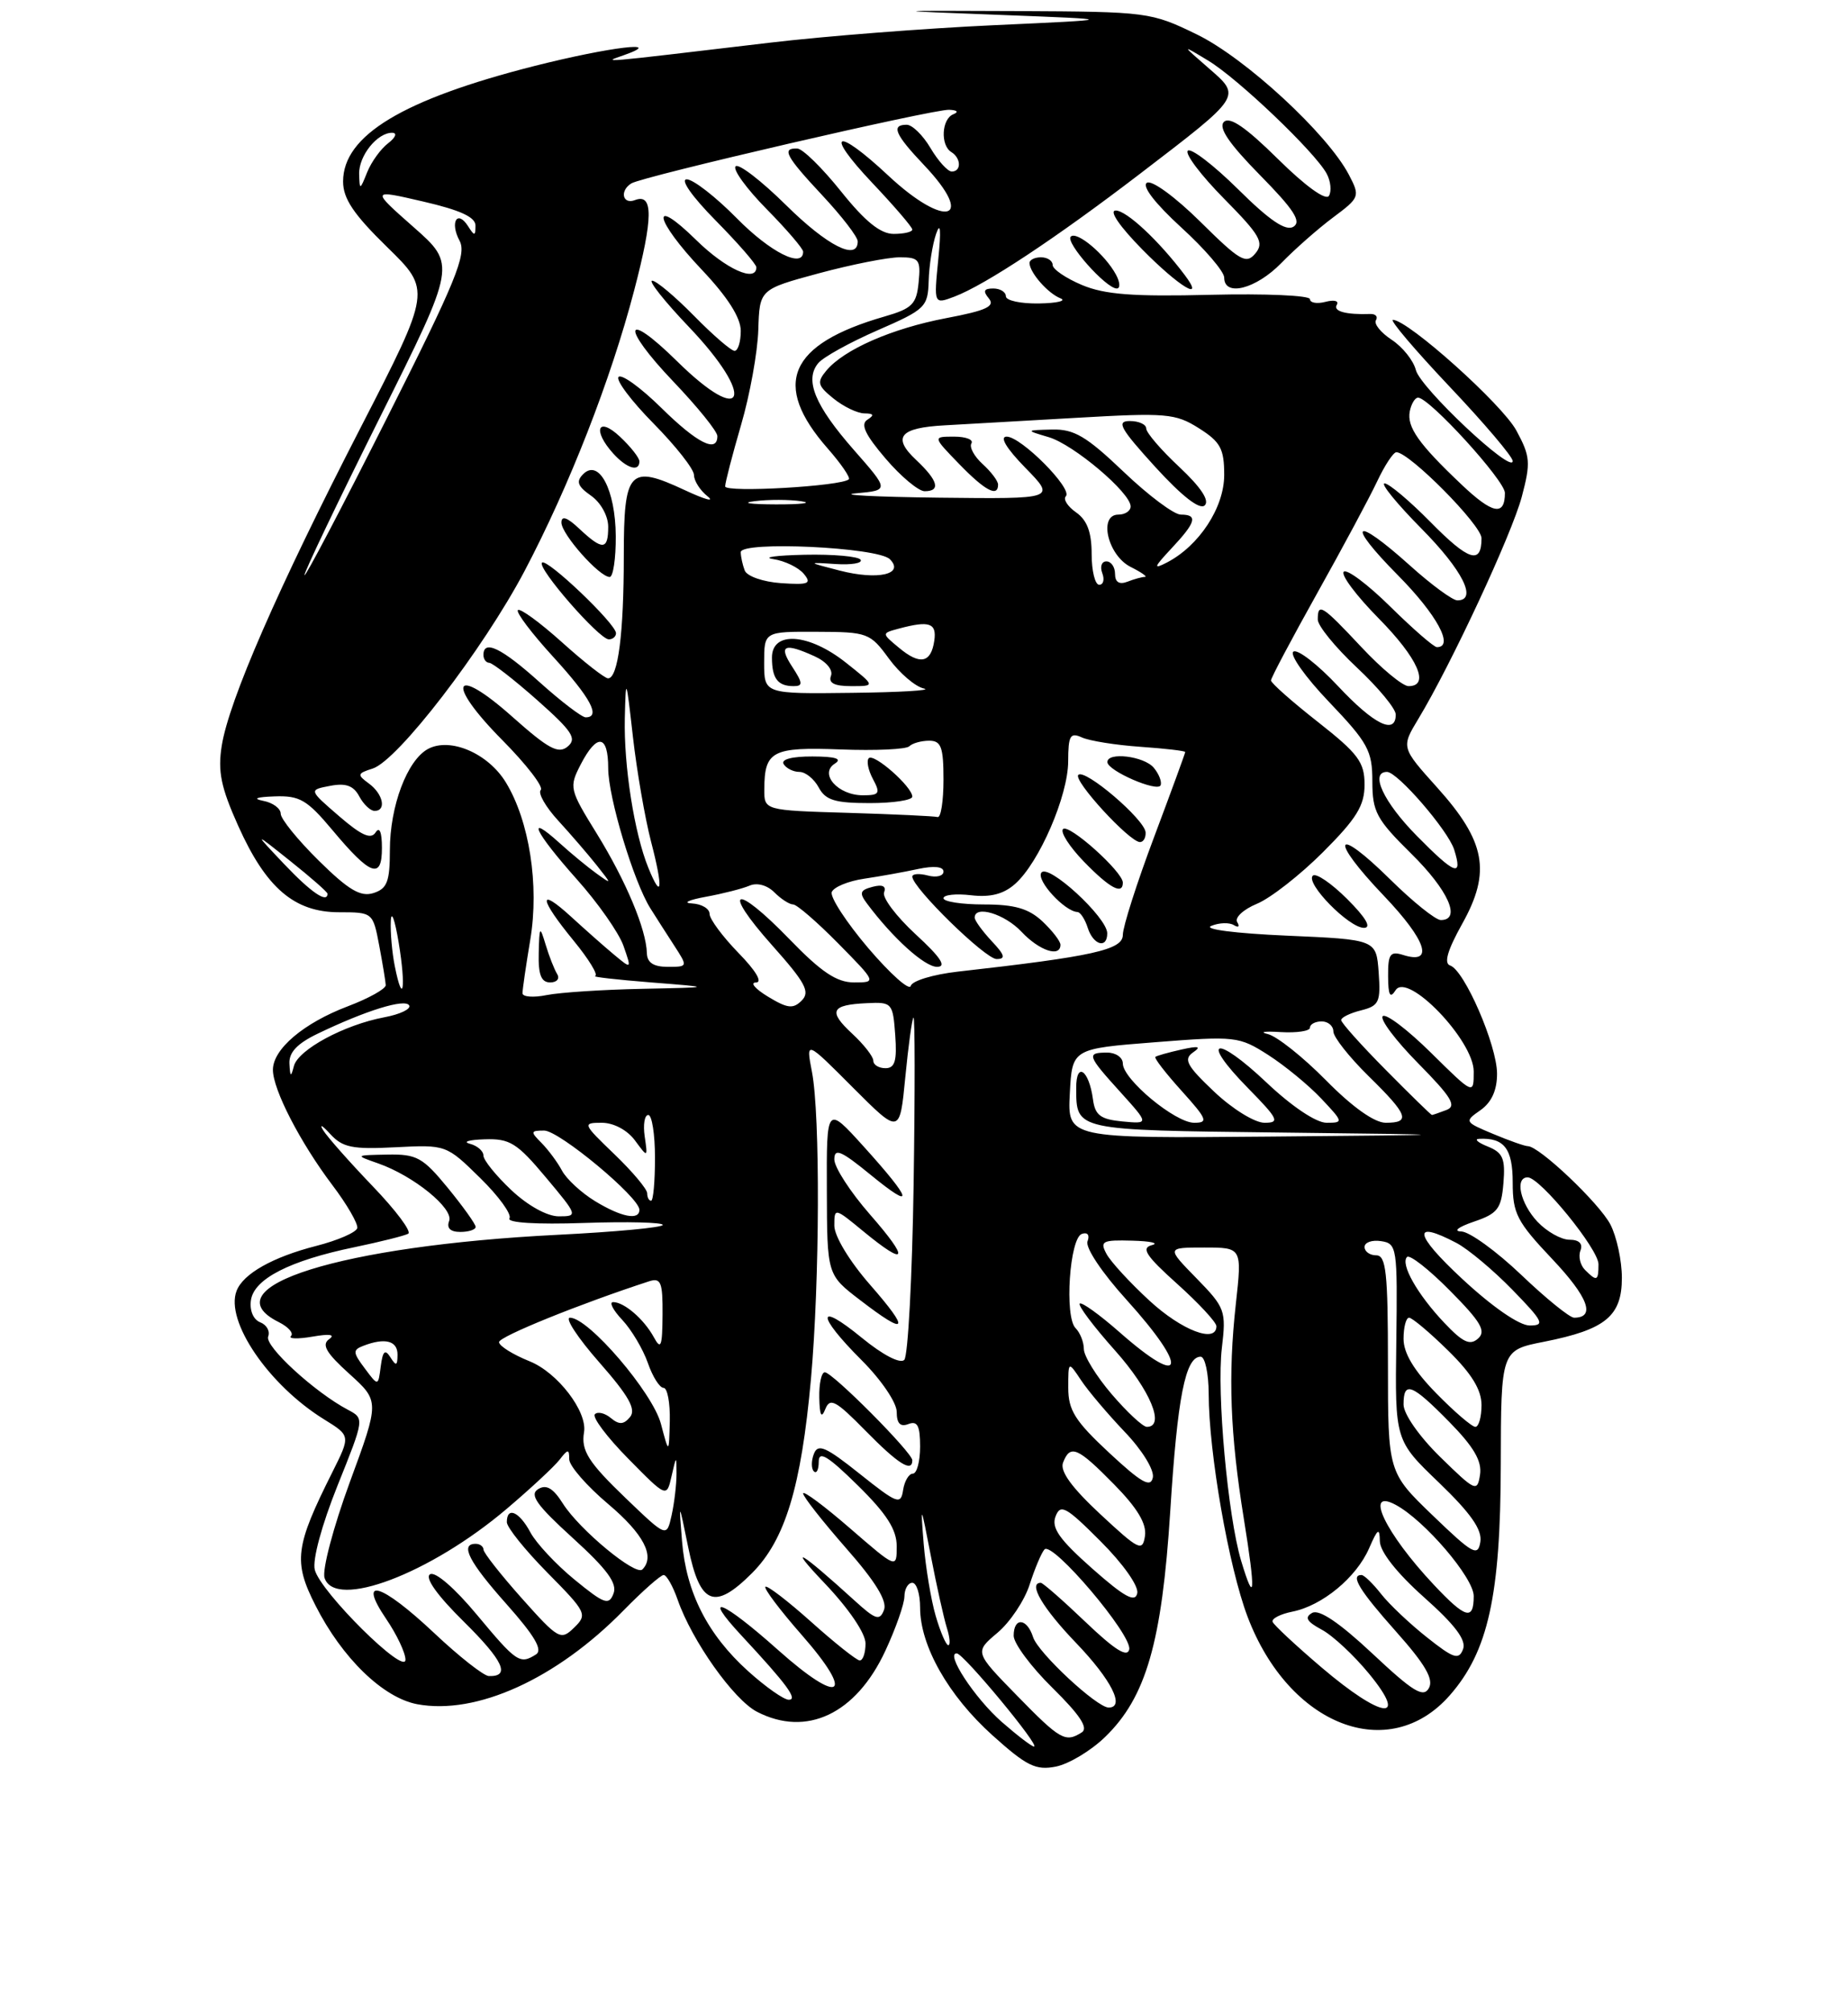 <?xml version="1.0" encoding="UTF-8" standalone="no"?>
<!DOCTYPE svg PUBLIC "-//W3C//DTD SVG 1.1//EN" "http://www.w3.org/Graphics/SVG/1.1/DTD/svg11.dtd" >
<svg xmlns="http://www.w3.org/2000/svg" xmlns:xlink="http://www.w3.org/1999/xlink" version="1.1" viewBox="0 0 237 258">
 <g >
 <path fill="currentColor"
d=" M 141.72 222.78 C 146.98 217.69 149.01 210.65 150.08 193.83 C 151.00 179.18 152.02 174.00 153.98 174.00 C 154.54 174.00 155.00 176.14 155.01 178.75 C 155.02 186.31 157.58 200.98 160.00 207.36 C 165.31 221.34 178.13 226.32 185.93 217.43 C 190.86 211.81 192.44 204.65 192.47 187.83 C 192.50 173.17 192.50 173.17 198.04 172.08 C 205.90 170.52 208.00 168.80 208.00 163.89 C 208.00 161.70 207.34 158.62 206.53 157.05 C 205.12 154.33 197.40 147.00 195.94 147.00 C 195.56 147.00 193.56 146.30 191.49 145.43 C 187.81 143.89 187.78 143.84 189.87 142.38 C 191.29 141.38 192.00 139.82 191.99 137.69 C 191.98 134.05 187.81 124.44 185.98 123.83 C 185.14 123.55 185.63 121.88 187.54 118.45 C 191.25 111.80 190.53 107.92 184.31 101.00 C 179.69 95.86 179.69 95.86 181.91 92.18 C 186.09 85.26 193.89 68.51 195.17 63.69 C 196.32 59.34 196.26 58.52 194.47 55.22 C 192.66 51.86 180.62 41.07 178.64 41.02 C 178.17 41.01 181.43 44.85 185.89 49.57 C 190.35 54.28 194.00 58.58 194.00 59.13 C 194.00 60.88 182.16 49.76 181.58 47.46 C 181.27 46.24 179.88 44.50 178.48 43.58 C 177.08 42.66 176.17 41.53 176.46 41.07 C 176.74 40.61 176.42 40.25 175.74 40.27 C 172.61 40.38 170.93 39.92 171.44 39.09 C 171.75 38.59 171.10 38.42 170.00 38.71 C 168.90 39.00 168.00 38.84 168.00 38.37 C 168.00 37.89 162.26 37.64 155.25 37.81 C 145.34 38.06 141.67 37.78 138.75 36.55 C 136.69 35.68 135.00 34.53 135.00 33.99 C 135.00 33.44 134.32 33.00 133.50 33.00 C 132.68 33.00 132.01 33.34 132.03 33.75 C 132.08 35.00 134.41 37.64 136.00 38.26 C 136.82 38.58 135.59 38.88 133.25 38.92 C 130.91 38.96 129.00 38.55 129.00 38.00 C 129.00 37.45 128.27 37.00 127.38 37.00 C 126.17 37.00 126.03 37.33 126.82 38.28 C 127.65 39.29 126.48 39.83 121.36 40.80 C 114.37 42.13 108.23 44.82 105.97 47.54 C 104.74 49.02 104.85 49.46 106.89 51.11 C 108.17 52.15 109.96 53.01 110.86 53.02 C 112.06 53.03 112.16 53.24 111.24 53.83 C 110.32 54.41 110.95 55.74 113.57 58.81 C 115.54 61.12 117.80 63.00 118.58 63.00 C 120.68 63.00 120.31 61.64 117.49 58.99 C 114.38 56.07 115.38 54.86 121.16 54.55 C 123.55 54.42 131.12 53.99 138.00 53.59 C 149.58 52.92 150.74 53.02 153.75 54.92 C 156.52 56.67 157.00 57.55 157.00 60.91 C 157.00 65.10 153.78 70.01 149.64 72.15 C 147.86 73.07 147.96 72.77 150.25 70.32 C 153.39 66.97 153.66 66.00 151.43 66.00 C 150.56 66.00 147.26 63.53 144.09 60.50 C 139.31 55.94 137.74 55.02 134.91 55.09 C 131.50 55.18 131.50 55.18 134.50 56.07 C 137.70 57.02 145.00 63.20 145.00 64.95 C 145.00 65.53 144.30 66.00 143.43 66.00 C 140.84 66.00 142.06 71.23 145.00 72.71 C 146.38 73.40 147.20 73.98 146.83 73.99 C 146.46 73.99 145.45 74.27 144.58 74.61 C 143.54 75.01 143.00 74.66 143.00 73.61 C 143.00 72.72 142.50 72.00 141.89 72.00 C 141.28 72.00 141.05 72.67 141.36 73.50 C 141.68 74.33 141.50 75.00 140.97 75.00 C 140.44 75.00 140.00 73.23 140.00 71.06 C 140.00 68.25 139.42 66.71 138.01 65.72 C 136.91 64.95 136.32 64.02 136.69 63.65 C 137.62 62.71 130.96 56.00 129.10 56.00 C 128.16 56.00 129.06 57.50 131.50 60.00 C 135.41 64.00 135.41 64.00 120.45 63.83 C 112.23 63.73 107.42 63.48 109.78 63.27 C 114.05 62.88 114.05 62.88 109.49 57.69 C 104.50 52.00 103.15 48.72 104.94 46.57 C 105.58 45.80 109.00 43.91 112.55 42.36 C 118.68 39.69 119.00 39.38 119.10 36.03 C 119.15 34.09 119.58 31.38 120.05 30.00 C 120.61 28.36 120.71 29.49 120.33 33.27 C 119.76 39.04 119.76 39.04 122.41 38.04 C 126.39 36.52 135.39 30.56 146.16 22.32 C 159.36 12.21 159.23 12.42 154.98 8.72 C 151.50 5.69 151.50 5.69 154.94 7.77 C 158.76 10.07 168.64 19.50 170.14 22.27 C 170.66 23.24 170.79 24.53 170.43 25.12 C 170.03 25.76 167.40 23.86 163.89 20.39 C 159.77 16.32 157.70 14.90 156.96 15.64 C 156.23 16.37 157.61 18.41 161.59 22.46 C 165.93 26.87 166.94 28.42 165.88 29.08 C 164.90 29.68 162.83 28.29 158.78 24.27 C 155.63 21.16 152.73 18.94 152.33 19.33 C 151.94 19.73 154.03 22.49 156.97 25.47 C 161.62 30.18 162.15 31.11 161.00 32.50 C 159.81 33.93 159.04 33.49 153.93 28.43 C 150.71 25.25 147.71 23.06 147.09 23.44 C 146.41 23.86 148.12 26.08 151.49 29.17 C 154.52 31.93 157.00 34.83 157.00 35.60 C 157.00 38.11 161.06 37.08 164.32 33.74 C 166.07 31.94 169.07 29.30 170.99 27.87 C 174.39 25.33 174.44 25.19 172.99 22.41 C 170.25 17.17 159.72 7.45 153.50 4.42 C 147.61 1.55 147.18 1.50 130.50 1.42 C 113.50 1.35 113.50 1.35 128.50 1.92 C 143.50 2.50 143.50 2.50 127.50 3.23 C 118.70 3.63 105.74 4.64 98.69 5.48 C 76.14 8.15 77.26 8.05 80.00 7.08 C 85.50 5.14 78.19 6.02 68.55 8.46 C 51.66 12.75 44.00 17.37 44.00 23.28 C 44.00 25.48 45.35 27.49 49.66 31.70 C 55.31 37.22 55.31 37.22 46.24 54.86 C 35.64 75.46 29.37 89.83 28.44 95.63 C 27.91 98.94 28.34 101.00 30.55 105.92 C 34.12 113.89 37.75 117.00 43.49 117.00 C 47.80 117.00 47.83 117.03 48.63 121.25 C 49.07 123.59 49.45 125.88 49.47 126.35 C 49.48 126.82 47.30 128.04 44.61 129.06 C 38.94 131.21 35.00 134.55 35.00 137.21 C 35.00 139.74 38.50 146.53 42.63 152.00 C 44.50 154.47 45.93 156.95 45.82 157.50 C 45.70 158.05 43.34 159.08 40.57 159.79 C 34.98 161.22 31.18 163.36 30.34 165.56 C 28.85 169.43 34.46 177.65 41.58 182.05 C 44.96 184.14 44.96 184.14 42.62 188.82 C 37.84 198.35 37.60 200.28 40.45 205.89 C 43.87 212.65 49.12 217.74 53.50 218.57 C 61.09 219.99 71.36 215.33 79.96 206.55 C 82.41 204.05 84.73 202.00 85.11 202.00 C 85.49 202.00 86.30 203.43 86.91 205.18 C 88.75 210.46 94.09 217.99 97.08 219.54 C 103.44 222.83 109.78 219.82 113.54 211.73 C 114.88 208.85 115.98 205.71 115.99 204.75 C 116.00 203.79 116.45 203.00 117.00 203.00 C 117.55 203.00 118.00 204.43 118.00 206.18 C 118.00 211.08 121.63 217.48 127.28 222.56 C 131.67 226.51 132.84 227.08 135.42 226.57 C 137.09 226.23 139.92 224.53 141.72 222.78 Z  M 151.25 59.90 C 148.91 57.72 147.00 55.49 147.00 54.96 C 147.00 54.43 146.05 54.00 144.90 54.00 C 143.13 54.00 143.65 54.93 148.15 59.88 C 151.59 63.65 153.86 65.42 154.50 64.82 C 155.15 64.21 154.01 62.49 151.25 59.90 Z  M 128.00 62.15 C 128.00 61.69 127.11 60.51 126.02 59.52 C 124.94 58.54 124.29 57.34 124.58 56.87 C 124.88 56.39 123.88 56.00 122.36 56.00 C 119.61 56.00 119.61 56.00 123.00 59.50 C 126.33 62.94 128.00 63.82 128.00 62.15 Z  M 143.13 35.24 C 141.74 32.65 138.09 29.58 137.32 30.35 C 136.59 31.08 141.84 37.00 143.22 37.00 C 143.69 37.00 143.65 36.21 143.13 35.24 Z  M 151.92 35.25 C 148.62 30.87 144.48 27.00 143.09 27.00 C 142.19 27.00 143.58 29.03 146.50 32.00 C 151.25 36.82 154.64 38.85 151.92 35.25 Z  M 128.48 220.85 C 124.99 217.79 121.17 211.94 122.72 212.06 C 123.61 212.12 133.45 224.00 132.61 224.00 C 132.31 224.00 130.46 222.58 128.48 220.85 Z  M 130.40 217.44 C 124.98 211.89 124.98 211.89 127.92 209.41 C 129.54 208.05 131.40 205.26 132.05 203.22 C 132.71 201.17 133.56 199.15 133.95 198.72 C 134.96 197.61 145.21 209.70 144.82 211.54 C 144.59 212.63 142.97 211.61 139.23 208.04 C 136.33 205.27 133.74 203.00 133.48 203.00 C 131.81 203.00 133.70 206.23 138.00 210.71 C 142.53 215.43 144.33 219.00 142.18 219.00 C 140.67 219.00 133.12 211.97 132.49 209.97 C 131.71 207.51 130.00 207.38 130.00 209.79 C 130.00 210.77 132.24 213.79 134.99 216.49 C 138.49 219.94 139.61 221.63 138.74 222.18 C 136.63 223.53 135.98 223.16 130.40 217.44 Z  M 169.50 213.87 C 166.20 211.06 163.37 208.42 163.21 208.01 C 163.05 207.60 164.19 207.01 165.74 206.70 C 169.57 205.94 173.95 202.32 175.58 198.58 C 176.69 196.03 176.93 195.87 176.96 197.67 C 176.99 199.02 179.14 201.75 182.63 204.86 C 186.62 208.41 188.08 210.36 187.63 211.52 C 187.09 212.93 186.42 212.71 183.02 210.01 C 180.83 208.28 178.17 205.77 177.12 204.43 C 176.07 203.09 174.94 202.00 174.61 202.00 C 173.13 202.00 174.35 203.99 179.06 209.28 C 182.79 213.47 183.89 215.37 183.25 216.51 C 182.54 217.78 181.22 216.97 176.01 212.08 C 171.77 208.11 169.18 206.36 168.28 206.86 C 167.27 207.43 167.58 207.97 169.49 209.00 C 170.91 209.75 173.65 212.31 175.60 214.69 C 180.70 220.91 177.22 220.44 169.50 213.87 Z  M 95.93 214.32 C 90.74 209.63 88.00 204.24 87.47 197.68 C 87.05 192.50 87.05 192.50 88.27 198.49 C 89.78 205.84 91.62 206.58 96.44 201.76 C 100.69 197.51 102.75 190.72 104.00 176.89 C 105.13 164.30 105.20 143.00 104.13 137.47 C 103.35 133.43 103.35 133.43 109.37 139.47 C 115.39 145.50 115.39 145.50 116.10 138.18 C 116.49 134.15 116.96 130.70 117.15 130.51 C 117.34 130.32 117.35 139.91 117.17 151.83 C 116.99 163.75 116.45 173.91 115.97 174.41 C 115.45 174.94 113.23 173.79 110.54 171.59 C 104.70 166.80 104.67 168.62 110.50 174.45 C 113.02 176.97 115.00 179.89 115.00 181.08 C 115.00 182.57 115.46 183.04 116.50 182.64 C 117.66 182.19 118.00 182.86 118.00 185.53 C 118.00 187.44 117.58 189.00 117.07 189.00 C 116.56 189.00 116.00 189.95 115.82 191.10 C 115.53 193.04 115.09 192.88 110.25 189.02 C 105.90 185.55 104.90 185.11 104.38 186.46 C 104.03 187.35 104.03 188.37 104.38 188.71 C 104.72 189.05 105.00 188.49 105.00 187.45 C 105.00 186.02 106.19 186.75 110.00 190.50 C 113.71 194.15 115.00 196.17 115.00 198.31 C 115.00 201.20 115.00 201.20 109.00 196.00 C 105.70 193.14 103.00 191.13 103.00 191.54 C 103.00 191.95 105.48 195.10 108.50 198.55 C 112.27 202.83 113.81 205.34 113.37 206.48 C 112.82 207.91 112.30 207.74 109.62 205.30 C 102.60 198.91 100.82 197.87 105.75 203.05 C 108.85 206.31 111.00 209.47 111.00 210.78 C 111.00 212.00 110.66 212.98 110.25 212.96 C 109.84 212.93 107.04 210.71 104.03 208.01 C 101.02 205.32 98.38 203.29 98.16 203.51 C 97.94 203.73 100.04 206.52 102.83 209.70 C 109.74 217.58 107.84 218.80 99.81 211.64 C 92.64 205.24 89.86 204.13 95.08 209.75 C 100.93 216.04 102.37 218.00 101.16 218.00 C 100.52 218.00 98.17 216.34 95.93 214.32 Z  M 117.00 187.28 C 117.00 186.30 106.76 176.00 105.78 176.00 C 105.35 176.00 105.03 177.46 105.07 179.25 C 105.12 181.55 105.34 181.98 105.84 180.73 C 106.44 179.21 107.18 179.61 110.98 183.48 C 115.18 187.76 117.00 188.91 117.00 187.28 Z  M 111.58 164.77 C 108.94 161.75 107.00 158.54 107.00 157.19 C 107.00 154.87 107.03 154.88 110.73 157.93 C 116.34 162.55 116.71 161.63 111.58 155.77 C 109.06 152.89 107.00 149.71 107.00 148.70 C 107.00 147.20 107.86 147.57 111.66 150.68 C 117.39 155.37 117.05 154.00 110.75 147.03 C 106.00 141.78 106.00 141.78 106.04 152.64 C 106.07 163.50 106.07 163.50 110.29 166.73 C 116.37 171.41 116.81 170.75 111.58 164.77 Z  M 55.70 209.46 C 48.86 203.02 45.77 202.10 49.53 207.64 C 50.89 209.64 52.00 211.99 52.00 212.86 C 52.00 214.98 41.09 204.17 40.37 201.33 C 40.05 200.06 41.26 195.60 43.28 190.55 C 46.74 181.93 46.74 181.93 44.62 180.81 C 40.36 178.56 33.92 172.65 34.39 171.42 C 34.66 170.73 34.20 169.91 33.37 169.59 C 32.49 169.25 31.99 168.07 32.18 166.76 C 32.57 164.02 37.16 161.67 45.50 159.95 C 48.80 159.26 51.88 158.49 52.35 158.23 C 52.82 157.97 50.77 155.23 47.79 152.13 C 44.82 149.03 41.96 145.80 41.44 144.95 C 40.92 144.10 41.33 144.32 42.35 145.44 C 43.93 147.17 45.19 147.43 50.72 147.14 C 57.20 146.81 57.24 146.82 61.57 151.07 C 63.96 153.41 65.65 155.75 65.34 156.26 C 64.99 156.82 68.79 157.06 74.88 156.85 C 80.45 156.66 85.00 156.77 85.00 157.10 C 85.00 157.43 78.92 158.00 71.48 158.37 C 43.74 159.77 26.76 165.08 35.74 169.56 C 36.98 170.18 37.69 170.98 37.32 171.35 C 36.95 171.72 38.19 171.75 40.07 171.43 C 42.30 171.04 43.04 171.16 42.20 171.76 C 41.22 172.46 41.84 173.53 44.79 176.19 C 48.68 179.71 48.68 179.71 44.86 190.10 C 42.76 195.82 41.30 201.34 41.62 202.36 C 42.92 206.49 55.17 201.85 65.00 193.50 C 68.03 190.93 71.06 188.11 71.75 187.23 C 72.84 185.82 73.00 185.81 73.00 187.15 C 73.00 188.00 75.25 190.58 78.00 192.90 C 82.54 196.73 84.05 199.62 82.38 201.29 C 81.51 202.15 74.33 196.20 72.21 192.87 C 70.94 190.85 70.06 190.34 69.01 190.99 C 67.87 191.70 68.81 193.03 73.46 197.26 C 77.86 201.26 79.19 203.07 78.68 204.38 C 78.09 205.93 77.50 205.72 73.69 202.60 C 71.32 200.66 68.76 197.92 68.02 196.53 C 66.59 193.86 65.00 193.17 65.00 195.22 C 65.00 195.89 67.35 198.81 70.22 201.72 C 75.22 206.78 75.36 207.07 73.63 208.75 C 71.92 210.42 71.62 210.26 66.93 205.00 C 64.23 201.97 62.02 199.16 62.01 198.75 C 62.00 198.34 61.55 198.00 61.00 198.00 C 58.94 198.00 60.15 200.34 65.00 205.78 C 68.56 209.79 69.63 211.61 68.75 212.18 C 66.67 213.50 66.25 213.21 61.17 207.11 C 58.31 203.67 55.80 201.50 55.15 201.91 C 54.45 202.34 56.07 204.62 59.47 207.97 C 64.56 213.00 65.51 215.05 62.69 214.96 C 62.04 214.94 58.89 212.47 55.70 209.46 Z  M 61.00 157.35 C 61.00 157.00 59.39 154.75 57.43 152.35 C 54.22 148.44 53.45 148.01 49.68 148.08 C 45.50 148.16 45.50 148.16 48.50 149.21 C 53.04 150.80 58.21 155.00 57.60 156.60 C 57.25 157.51 57.76 158.00 59.03 158.00 C 60.11 158.00 61.00 157.71 61.00 157.35 Z  M 120.00 207.25 C 119.40 205.19 118.71 201.03 118.46 198.00 C 118.04 192.76 118.08 192.83 119.38 199.56 C 120.13 203.45 121.06 207.61 121.44 208.81 C 121.82 210.02 121.90 211.00 121.61 211.00 C 121.33 211.00 120.60 209.31 120.00 207.25 Z  M 183.88 203.25 C 177.66 196.63 174.87 190.79 178.99 193.00 C 182.69 194.98 189.00 202.36 189.00 204.70 C 189.00 207.89 187.96 207.59 183.88 203.25 Z  M 140.07 201.17 C 135.85 197.43 134.81 195.95 135.37 194.49 C 136.00 192.84 136.70 193.22 141.14 197.67 C 144.03 200.56 146.05 203.42 145.85 204.34 C 145.58 205.58 144.21 204.83 140.07 201.17 Z  M 159.17 200.17 C 157.46 194.46 156.02 178.59 156.70 172.88 C 157.27 168.10 157.12 167.71 153.44 163.94 C 149.59 160.00 149.59 160.00 154.44 160.00 C 159.29 160.00 159.29 160.00 158.49 167.25 C 157.48 176.42 157.76 183.90 159.52 194.80 C 161.05 204.27 160.94 206.07 159.17 200.17 Z  M 183.75 194.37 C 178.00 188.83 178.00 188.83 178.00 174.92 C 178.00 163.21 177.76 161.00 176.50 161.00 C 175.68 161.00 175.00 160.52 175.00 159.93 C 175.00 159.34 175.95 159.00 177.12 159.18 C 179.16 159.49 179.23 159.97 179.07 172.12 C 178.90 184.74 178.90 184.74 184.55 190.16 C 188.63 194.09 190.10 196.19 189.85 197.75 C 189.54 199.68 188.89 199.32 183.75 194.37 Z  M 141.11 194.20 C 137.44 190.78 135.91 188.68 136.33 187.59 C 137.25 185.20 138.19 185.60 142.88 190.38 C 145.87 193.42 147.07 195.43 146.84 196.99 C 146.53 199.04 146.07 198.82 141.11 194.20 Z  M 80.25 192.15 C 75.46 187.55 74.50 186.04 74.90 183.69 C 75.35 181.04 71.50 176.02 67.92 174.59 C 65.77 173.72 64.00 172.62 64.00 172.13 C 64.00 171.42 74.43 167.20 83.25 164.33 C 84.76 163.85 85.00 164.44 84.97 168.63 C 84.94 172.72 84.76 173.18 83.85 171.50 C 82.58 169.18 80.05 167.00 78.63 167.00 C 78.09 167.00 78.62 168.03 79.81 169.29 C 80.99 170.55 82.46 173.03 83.08 174.79 C 83.69 176.56 84.60 178.00 85.10 178.00 C 85.59 178.00 85.95 179.91 85.90 182.25 C 85.79 186.50 85.79 186.50 84.76 182.61 C 83.70 178.60 75.48 169.00 73.10 169.00 C 72.40 169.00 74.09 171.58 76.85 174.72 C 80.64 179.03 81.61 180.76 80.80 181.74 C 79.99 182.72 79.40 182.75 78.34 181.87 C 77.58 181.23 76.65 181.01 76.29 181.38 C 75.92 181.75 77.84 184.31 80.56 187.07 C 85.50 192.09 85.50 192.09 86.13 189.30 C 86.73 186.66 86.76 186.65 86.76 189.00 C 86.76 190.38 86.48 192.78 86.13 194.35 C 85.50 197.19 85.50 197.19 80.25 192.15 Z  M 142.25 186.33 C 137.88 182.26 137.00 180.87 137.00 178.00 C 137.00 174.55 137.00 174.55 138.65 177.03 C 139.55 178.39 142.07 181.36 144.24 183.64 C 146.48 185.98 148.04 188.52 147.85 189.49 C 147.57 190.85 146.39 190.18 142.25 186.33 Z  M 184.72 186.88 C 182.01 184.23 180.00 181.35 180.00 180.13 C 180.00 177.06 181.05 177.46 185.88 182.38 C 189.01 185.57 190.07 187.39 189.81 189.13 C 189.46 191.39 189.23 191.29 184.72 186.88 Z  M 142.58 178.82 C 140.61 176.52 139.00 173.91 139.00 173.02 C 139.00 172.13 138.52 170.92 137.94 170.34 C 136.49 168.89 137.17 158.77 138.75 158.25 C 139.48 158.00 139.78 158.40 139.47 159.21 C 139.17 160.00 141.33 163.24 144.47 166.70 C 152.49 175.57 151.94 178.22 143.60 170.88 C 141.02 168.61 138.71 166.95 138.47 167.19 C 138.23 167.44 140.27 170.15 143.02 173.23 C 147.52 178.28 149.48 183.00 147.08 183.00 C 146.57 183.00 144.55 181.12 142.58 178.82 Z  M 184.21 178.71 C 181.35 175.80 180.00 173.55 180.00 171.71 C 180.00 170.22 180.32 169.00 180.71 169.00 C 181.10 169.00 183.35 170.89 185.71 173.21 C 188.73 176.17 190.00 178.24 190.00 180.21 C 190.00 181.74 189.64 183.00 189.21 183.00 C 188.77 183.00 186.52 181.07 184.21 178.71 Z  M 46.78 175.50 C 45.24 173.45 45.22 173.13 46.61 172.60 C 49.38 171.53 51.00 171.96 50.98 173.75 C 50.97 175.18 50.80 175.24 50.07 174.08 C 49.38 172.99 49.09 173.26 48.83 175.23 C 48.50 177.81 48.50 177.81 46.78 175.50 Z  M 185.24 169.67 C 181.77 166.01 179.56 162.10 180.45 161.21 C 180.79 160.87 183.28 162.82 185.97 165.55 C 189.92 169.53 190.62 170.73 189.56 171.67 C 188.53 172.60 187.60 172.17 185.24 169.67 Z  M 147.41 166.81 C 144.91 164.51 142.43 161.81 141.90 160.81 C 141.03 159.19 141.37 159.01 145.21 159.12 C 147.57 159.18 148.70 159.44 147.73 159.69 C 146.31 160.06 146.95 161.05 150.98 164.67 C 153.74 167.15 156.00 169.59 156.00 170.09 C 156.00 172.33 151.56 170.64 147.41 166.81 Z  M 187.50 164.00 C 181.33 158.26 181.04 156.39 186.80 159.42 C 188.28 160.20 191.51 162.90 193.96 165.42 C 197.93 169.50 198.17 170.00 196.18 170.00 C 194.84 170.00 191.39 167.62 187.50 164.00 Z  M 195.09 163.50 C 191.91 160.47 188.46 157.97 187.41 157.94 C 186.32 157.91 187.01 157.37 189.00 156.69 C 192.07 155.65 192.54 155.04 192.81 151.74 C 193.07 148.59 192.74 147.83 190.81 147.05 C 189.54 146.54 189.03 146.10 189.67 146.06 C 192.90 145.89 194.00 147.31 194.00 151.67 C 194.00 155.65 194.54 156.69 199.09 161.50 C 203.69 166.37 204.67 169.00 201.87 169.00 C 201.31 169.00 198.26 166.53 195.09 163.50 Z  M 203.28 162.88 C 202.66 162.26 202.39 161.14 202.69 160.38 C 203.02 159.50 202.51 159.00 201.28 159.00 C 200.22 159.00 198.37 157.96 197.17 156.69 C 194.97 154.34 194.23 151.00 195.92 151.00 C 197.50 151.00 205.00 160.20 205.00 162.14 C 205.00 164.31 204.79 164.39 203.28 162.88 Z  M 65.57 152.63 C 63.61 150.78 62.00 148.79 62.00 148.21 C 62.00 147.62 61.21 146.94 60.25 146.69 C 59.29 146.44 60.15 146.18 62.16 146.12 C 65.38 146.01 66.31 146.59 70.00 151.00 C 74.11 155.90 74.14 156.00 71.66 156.00 C 70.17 156.00 67.68 154.62 65.57 152.63 Z  M 76.31 154.05 C 74.56 152.98 72.65 151.22 72.07 150.13 C 71.49 149.04 70.30 147.45 69.44 146.58 C 68.00 145.14 68.03 145.00 69.79 145.00 C 71.71 145.00 82.00 153.56 82.00 155.16 C 82.00 156.56 79.68 156.10 76.31 154.05 Z  M 83.00 153.04 C 83.00 152.51 81.11 150.26 78.80 148.04 C 74.72 144.12 74.67 144.00 77.18 144.00 C 78.69 144.00 80.44 144.93 81.42 146.25 C 83.08 148.50 83.08 148.50 82.68 145.75 C 82.46 144.24 82.66 143.00 83.14 143.00 C 83.61 143.00 84.00 145.47 84.00 148.50 C 84.00 151.53 83.78 154.00 83.50 154.00 C 83.22 154.00 83.00 153.57 83.00 153.04 Z  M 137.20 140.25 C 137.50 134.50 137.50 134.50 148.14 133.67 C 158.44 132.86 158.90 132.91 162.64 135.30 C 164.76 136.66 167.82 139.17 169.44 140.89 C 172.29 143.91 172.31 144.00 170.13 144.00 C 168.79 144.00 165.66 141.90 162.43 138.84 C 155.85 132.62 153.81 133.19 160.02 139.52 C 163.95 143.53 164.18 144.00 162.17 144.00 C 160.92 144.00 158.05 142.23 155.71 140.01 C 152.19 136.68 151.75 135.85 153.00 134.98 C 154.12 134.21 153.73 134.11 151.50 134.61 C 149.85 134.98 148.35 135.40 148.17 135.55 C 147.99 135.70 149.51 137.66 151.54 139.91 C 154.81 143.54 155.00 144.00 153.15 144.00 C 150.71 144.00 144.00 138.42 144.00 136.40 C 144.00 135.63 143.10 135.00 142.00 135.00 C 139.30 135.00 139.42 135.36 143.69 140.07 C 147.37 144.15 147.37 144.15 143.94 143.83 C 141.14 143.56 140.44 143.04 140.17 141.00 C 139.66 137.20 138.00 136.09 138.02 139.55 C 138.04 145.00 137.76 144.94 164.05 145.25 C 188.50 145.54 188.50 145.54 162.70 145.77 C 136.90 146.00 136.90 146.00 137.20 140.25 Z  M 170.05 138.55 C 167.09 135.55 163.73 132.88 162.58 132.62 C 161.44 132.35 162.19 132.24 164.25 132.37 C 166.31 132.49 168.00 132.24 168.00 131.80 C 168.00 131.36 168.68 131.00 169.50 131.00 C 170.32 131.00 171.00 131.58 171.00 132.29 C 171.00 133.00 173.03 135.57 175.50 138.00 C 180.60 143.00 180.96 144.00 177.72 144.00 C 176.27 144.00 173.44 141.99 170.05 138.55 Z  M 177.72 137.22 C 174.57 134.04 172.00 131.17 172.00 130.83 C 172.00 130.49 173.15 129.93 174.56 129.58 C 176.86 129.00 177.08 128.52 176.81 124.72 C 176.50 120.50 176.50 120.50 165.00 120.00 C 158.40 119.71 154.28 119.18 155.34 118.75 C 156.35 118.33 157.66 118.29 158.24 118.65 C 158.83 119.01 159.02 118.84 158.67 118.27 C 158.31 117.70 159.45 116.64 161.18 115.92 C 162.92 115.21 166.74 112.22 169.67 109.29 C 173.98 104.98 175.00 103.32 175.00 100.63 C 175.00 97.75 174.19 96.66 169.00 92.58 C 165.70 89.99 163.00 87.60 163.00 87.27 C 163.00 86.94 165.67 81.91 168.92 76.09 C 172.18 70.26 175.64 63.81 176.61 61.75 C 177.58 59.69 178.69 58.00 179.08 58.00 C 180.74 58.00 190.00 67.35 190.00 69.03 C 190.00 72.46 188.36 71.94 183.46 66.96 C 180.77 64.23 178.12 62.00 177.57 62.00 C 177.02 62.00 179.14 64.60 182.28 67.78 C 187.59 73.14 189.52 77.00 186.90 77.00 C 186.29 77.00 183.54 74.98 180.79 72.50 C 173.60 66.04 172.52 66.95 179.28 73.78 C 184.27 78.82 186.54 83.00 184.28 83.00 C 183.89 83.00 181.20 80.66 178.31 77.81 C 175.41 74.95 172.73 72.94 172.33 73.33 C 171.94 73.73 173.95 76.41 176.81 79.31 C 181.84 84.41 183.43 88.00 180.64 88.00 C 179.89 88.00 177.17 85.75 174.60 83.00 C 169.53 77.59 169.00 77.25 169.00 79.46 C 169.00 80.26 171.25 83.02 174.00 85.60 C 176.75 88.17 179.00 90.89 179.00 91.64 C 179.00 94.30 176.21 92.93 171.58 87.98 C 168.99 85.22 166.43 83.23 165.88 83.57 C 165.33 83.91 167.38 86.82 170.44 90.02 C 175.45 95.27 176.00 96.29 176.00 100.21 C 176.00 104.12 176.52 105.08 181.00 109.50 C 185.74 114.17 187.45 118.00 184.78 118.00 C 184.11 118.00 181.20 115.66 178.31 112.81 C 171.10 105.69 170.39 107.47 177.48 114.89 C 182.97 120.65 183.97 123.76 179.92 122.47 C 178.29 121.96 178.00 122.37 178.02 125.18 C 178.03 127.66 178.27 128.12 178.98 127.00 C 180.50 124.60 189.00 133.44 189.00 137.42 C 189.00 140.43 189.00 140.43 183.52 135.02 C 180.51 132.05 177.73 129.94 177.33 130.33 C 176.94 130.73 178.99 133.45 181.89 136.39 C 186.16 140.72 186.85 141.85 185.50 142.36 C 184.58 142.71 183.75 143.00 183.64 143.00 C 183.53 143.00 180.86 140.40 177.72 137.22 Z  M 172.77 115.30 C 170.73 113.27 168.75 111.92 168.36 112.31 C 167.39 113.28 173.00 119.00 174.92 119.00 C 175.93 119.00 175.18 117.71 172.77 115.30 Z  M 37.12 136.44 C 37.03 134.98 38.11 133.84 40.75 132.57 C 46.92 129.60 51.92 128.05 52.47 128.94 C 52.75 129.40 51.32 130.09 49.29 130.47 C 44.14 131.44 38.24 134.62 37.69 136.73 C 37.31 138.20 37.21 138.15 37.12 136.44 Z  M 112.00 136.04 C 112.00 135.51 110.78 133.95 109.30 132.58 C 106.17 129.68 106.56 128.87 111.18 128.66 C 114.40 128.50 114.51 128.63 114.81 132.75 C 115.05 136.06 114.77 137.00 113.56 137.00 C 112.70 137.00 112.00 136.57 112.00 136.04 Z  M 98.50 127.83 C 96.85 126.83 96.15 126.01 96.95 126.01 C 97.83 126.00 96.94 124.50 94.70 122.21 C 92.67 120.12 91.00 117.87 91.00 117.21 C 91.00 116.54 89.99 115.94 88.75 115.87 C 87.51 115.81 88.30 115.42 90.50 115.02 C 92.70 114.62 95.23 113.97 96.12 113.59 C 97.08 113.17 98.38 113.52 99.30 114.44 C 100.16 115.30 101.24 116.00 101.72 116.00 C 102.19 116.00 104.79 118.25 107.50 121.00 C 112.42 126.00 112.42 126.00 109.52 126.00 C 107.31 126.00 105.33 124.68 101.23 120.44 C 94.20 113.18 92.43 113.84 99.04 121.26 C 103.29 126.03 103.93 127.21 102.82 128.32 C 101.72 129.43 100.99 129.34 98.50 127.83 Z  M 67.01 127.38 C 67.01 126.89 67.46 123.80 68.01 120.50 C 69.17 113.52 67.89 105.29 64.87 100.34 C 62.60 96.62 57.75 94.53 54.90 96.05 C 52.22 97.49 50.00 103.39 50.00 109.05 C 50.00 113.07 49.65 113.98 47.89 114.54 C 46.24 115.06 44.70 114.15 40.89 110.39 C 38.20 107.74 36.00 105.03 36.00 104.36 C 36.00 103.69 34.99 102.94 33.75 102.71 C 32.34 102.43 32.88 102.22 35.20 102.14 C 38.43 102.02 39.37 102.57 42.63 106.46 C 47.53 112.33 49.00 112.85 48.98 108.72 C 48.98 106.71 48.67 105.98 48.17 106.76 C 47.57 107.70 46.35 107.15 43.48 104.67 C 39.59 101.31 39.59 101.31 42.33 100.79 C 44.34 100.40 45.34 100.76 46.07 102.13 C 46.62 103.16 47.50 104.00 48.04 104.00 C 49.59 104.00 49.14 101.83 47.31 100.49 C 45.77 99.36 45.81 99.20 47.79 98.57 C 51.01 97.55 61.96 83.30 67.27 73.24 C 72.99 62.38 78.33 48.73 81.34 37.21 C 83.77 27.94 83.80 24.76 81.44 25.66 C 79.84 26.28 79.44 24.46 80.97 23.52 C 82.43 22.62 119.69 13.99 121.73 14.08 C 122.78 14.13 122.99 14.36 122.25 14.66 C 120.76 15.26 120.58 18.62 122.00 19.50 C 123.27 20.28 123.31 22.00 122.06 22.00 C 121.54 22.00 120.32 20.65 119.34 19.00 C 118.37 17.35 116.99 16.00 116.28 16.00 C 114.24 16.00 114.77 17.24 118.51 21.18 C 125.24 28.28 121.28 29.41 113.90 22.50 C 107.15 16.19 105.65 16.88 111.85 23.44 C 114.68 26.43 117.00 29.13 117.00 29.44 C 117.00 29.75 115.93 30.00 114.61 30.00 C 112.92 30.00 110.95 28.41 107.86 24.55 C 105.46 21.55 102.94 19.07 102.25 19.05 C 100.19 18.97 100.78 20.05 105.50 25.10 C 107.97 27.75 110.00 30.38 110.00 30.96 C 110.00 33.52 106.10 31.54 100.81 26.31 C 97.64 23.18 94.73 20.94 94.34 21.33 C 93.94 21.72 95.73 24.19 98.31 26.81 C 100.89 29.43 103.00 31.89 103.00 32.28 C 103.00 34.48 98.79 32.36 94.50 28.00 C 91.79 25.25 88.90 23.00 88.07 23.00 C 87.20 23.00 88.77 25.23 91.78 28.28 C 94.65 31.19 97.00 33.89 97.00 34.28 C 97.00 36.29 93.09 34.52 89.29 30.79 C 83.30 24.91 83.90 28.15 90.00 34.59 C 93.32 38.10 95.00 40.74 95.00 42.44 C 95.00 43.85 94.64 45.00 94.21 45.00 C 93.77 45.00 91.43 42.98 89.00 40.50 C 86.57 38.03 84.16 36.00 83.64 36.00 C 83.12 36.00 85.24 38.67 88.35 41.93 C 97.00 51.00 95.60 54.97 86.81 46.31 C 79.98 39.59 79.58 41.83 86.34 48.92 C 89.45 52.18 92.00 55.33 92.00 55.93 C 92.00 58.15 89.42 56.85 84.81 52.31 C 82.19 49.73 79.72 47.94 79.33 48.34 C 78.94 48.73 80.95 51.41 83.81 54.31 C 86.66 57.20 89.00 60.17 89.00 60.92 C 89.00 61.67 89.79 62.90 90.75 63.66 C 91.71 64.43 90.41 64.07 87.86 62.88 C 80.69 59.53 80.00 60.27 80.00 71.34 C 80.00 81.26 79.26 87.00 77.98 87.00 C 77.56 87.00 74.90 84.92 72.07 82.37 C 69.24 79.83 66.70 77.97 66.42 78.25 C 66.14 78.52 68.19 81.23 70.96 84.26 C 75.75 89.50 77.09 92.00 75.11 92.00 C 74.62 92.00 71.96 89.97 69.21 87.50 C 64.33 83.11 62.00 81.98 62.00 84.00 C 62.00 84.55 62.34 85.00 62.75 85.01 C 63.16 85.02 65.92 87.16 68.88 89.78 C 73.40 93.79 74.02 94.73 72.80 95.75 C 71.61 96.74 70.33 96.04 65.74 91.96 C 58.10 85.15 57.05 87.47 64.41 94.91 C 67.51 98.04 69.74 100.93 69.35 101.32 C 68.96 101.71 69.97 103.49 71.60 105.26 C 73.23 107.04 75.45 109.62 76.53 110.98 C 78.49 113.46 78.49 113.46 76.50 112.03 C 75.40 111.24 73.26 109.48 71.75 108.11 C 67.35 104.13 68.57 106.70 73.95 112.74 C 76.68 115.79 79.38 119.65 79.96 121.31 C 81.01 124.32 81.01 124.32 78.75 122.44 C 77.51 121.41 75.04 119.22 73.25 117.58 C 68.95 113.65 69.11 115.21 73.57 120.65 C 75.53 123.04 76.77 125.08 76.32 125.18 C 75.87 125.28 79.10 125.65 83.50 126.00 C 91.50 126.63 91.50 126.63 82.38 126.82 C 77.36 126.92 71.84 127.28 70.12 127.62 C 68.41 127.97 67.00 127.86 67.01 127.38 Z  M 71.45 124.92 C 71.09 124.33 70.42 122.64 69.98 121.17 C 69.23 118.69 69.17 118.76 69.09 122.25 C 69.02 125.02 69.41 126.00 70.56 126.00 C 71.42 126.00 71.82 125.52 71.45 124.92 Z  M 79.00 81.21 C 79.00 80.01 70.12 71.55 69.51 72.16 C 68.84 72.82 76.84 82.00 78.08 82.00 C 78.59 82.00 79.00 81.64 79.00 81.21 Z  M 78.97 68.75 C 78.93 62.82 76.81 58.79 74.79 60.81 C 73.85 61.75 74.07 62.36 75.79 63.57 C 77.04 64.44 78.00 66.17 78.00 67.56 C 78.00 70.56 77.29 70.62 74.31 67.83 C 72.75 66.35 72.00 66.09 72.00 67.02 C 72.00 68.51 76.87 74.00 78.19 74.00 C 78.63 74.00 78.99 71.64 78.97 68.75 Z  M 82.00 59.17 C 82.00 58.72 80.88 57.29 79.50 56.00 C 76.66 53.34 75.95 55.18 78.65 58.17 C 80.39 60.09 82.00 60.57 82.00 59.17 Z  M 111.36 121.61 C 108.54 118.29 106.43 115.05 106.67 114.41 C 106.92 113.77 108.78 113.00 110.81 112.70 C 112.84 112.40 115.96 111.84 117.75 111.45 C 119.77 111.02 121.00 111.14 121.00 111.78 C 121.00 112.35 120.10 112.58 119.00 112.29 C 117.90 112.00 117.00 112.06 117.00 112.43 C 117.00 113.84 126.36 123.00 127.81 123.00 C 129.01 123.00 128.87 122.49 127.17 120.69 C 125.98 119.41 125.00 118.06 125.00 117.69 C 125.00 116.05 128.85 117.21 131.00 119.50 C 133.28 121.93 136.00 122.84 136.00 121.17 C 136.00 120.72 134.96 119.37 133.69 118.17 C 131.92 116.52 130.13 116.00 126.19 116.00 C 123.33 116.00 121.00 115.64 121.00 115.20 C 121.00 114.76 122.60 114.59 124.54 114.82 C 127.03 115.11 128.72 114.67 130.19 113.36 C 133.28 110.62 136.98 102.06 136.99 97.64 C 137.00 94.33 137.25 93.90 138.75 94.58 C 139.71 95.02 143.09 95.56 146.25 95.78 C 149.41 96.00 152.00 96.30 152.00 96.45 C 152.00 96.60 150.20 101.52 148.00 107.38 C 145.80 113.23 144.00 118.87 144.00 119.90 C 144.00 121.82 140.22 122.66 122.80 124.62 C 119.66 124.98 116.96 125.80 116.80 126.45 C 116.63 127.10 114.19 124.92 111.36 121.61 Z  M 117.43 119.83 C 114.95 117.54 113.12 115.12 113.38 114.45 C 113.69 113.65 113.17 113.40 111.90 113.74 C 110.29 114.16 110.17 114.52 111.18 115.87 C 114.51 120.33 118.58 124.00 120.17 124.00 C 121.44 124.00 120.66 122.80 117.43 119.83 Z  M 142.00 119.70 C 142.00 117.66 134.35 110.63 133.54 111.94 C 132.91 112.95 136.54 116.89 138.18 116.97 C 138.56 116.99 139.15 117.90 139.50 119.00 C 140.21 121.22 142.00 121.73 142.00 119.70 Z  M 144.00 113.20 C 144.00 111.81 137.07 105.60 136.33 106.33 C 135.95 106.72 137.16 108.60 139.01 110.51 C 142.31 113.91 144.00 114.82 144.00 113.20 Z  M 146.92 106.75 C 146.80 105.09 139.13 98.54 138.29 99.38 C 137.59 100.08 144.86 108.00 146.20 108.00 C 146.64 108.00 146.96 107.44 146.92 106.75 Z  M 147.97 98.47 C 146.73 96.97 141.98 96.40 142.02 97.75 C 142.05 98.86 148.44 101.63 148.84 100.72 C 149.03 100.29 148.64 99.27 147.97 98.47 Z  M 50.63 123.91 C 50.28 122.17 50.05 119.57 50.12 118.12 C 50.18 116.68 50.64 117.93 51.13 120.90 C 52.09 126.70 51.68 129.17 50.63 123.91 Z  M 82.96 122.25 C 82.88 119.19 80.29 113.01 76.55 106.94 C 73.02 101.23 72.96 100.98 74.48 98.03 C 76.57 94.00 78.00 94.20 78.00 98.53 C 78.00 102.25 81.27 113.10 83.41 116.50 C 84.10 117.60 85.47 119.74 86.45 121.25 C 88.23 124.00 88.23 124.00 85.62 124.00 C 83.81 124.00 82.99 123.46 82.96 122.25 Z  M 36.45 110.83 C 32.50 106.66 32.50 106.66 37.25 110.45 C 39.86 112.53 42.00 114.41 42.00 114.62 C 42.00 115.90 39.89 114.46 36.45 110.83 Z  M 83.14 111.28 C 81.35 106.88 79.99 98.22 80.13 92.11 C 80.26 86.72 80.30 86.81 81.17 94.50 C 81.67 98.90 82.72 104.96 83.50 107.96 C 85.07 113.98 84.89 115.60 83.14 111.28 Z  M 181.69 107.19 C 177.43 102.87 175.63 99.00 177.88 99.00 C 179.23 99.00 185.70 106.49 186.49 108.96 C 187.63 112.57 186.62 112.20 181.69 107.19 Z  M 108.75 104.25 C 98.00 103.93 98.00 103.93 98.02 101.22 C 98.04 96.30 99.03 95.79 107.82 96.12 C 112.27 96.29 116.23 96.11 116.62 95.71 C 117.01 95.32 118.16 95.00 119.17 95.00 C 120.70 95.00 121.00 95.82 121.00 100.00 C 121.00 102.75 120.66 104.90 120.25 104.79 C 119.84 104.67 114.66 104.43 108.75 104.25 Z  M 117.00 102.17 C 117.00 100.92 112.09 96.58 111.42 97.24 C 111.10 97.57 111.34 98.77 111.95 99.91 C 112.94 101.76 112.79 102.00 110.66 102.00 C 107.46 102.00 105.02 99.24 107.06 97.94 C 108.06 97.31 107.17 97.03 104.19 97.02 C 101.57 97.01 100.12 97.39 100.50 98.00 C 100.84 98.55 101.75 99.00 102.52 99.00 C 103.30 99.00 104.41 99.90 105.00 101.00 C 105.87 102.63 107.09 103.00 111.54 103.00 C 114.54 103.00 117.00 102.63 117.00 102.17 Z  M 98.00 85.00 C 98.00 81.00 98.00 81.00 104.75 81.03 C 111.27 81.05 111.59 81.17 114.00 84.47 C 115.38 86.35 117.40 88.08 118.50 88.31 C 119.60 88.54 115.44 88.79 109.25 88.86 C 98.00 89.00 98.00 89.00 98.00 85.00 Z  M 101.59 85.50 C 99.79 82.75 100.57 82.39 104.49 84.18 C 105.97 84.85 106.86 85.92 106.57 86.68 C 106.22 87.60 107.00 88.00 109.17 88.00 C 112.28 88.00 112.28 88.00 108.50 85.00 C 103.73 81.21 99.00 80.88 99.00 84.33 C 99.00 87.02 99.74 88.00 101.78 88.00 C 103.00 88.00 102.96 87.60 101.59 85.50 Z  M 115.28 83.07 C 113.05 81.22 113.05 81.22 115.28 80.62 C 119.19 79.57 120.15 79.90 119.82 82.17 C 119.40 85.05 117.98 85.33 115.28 83.07 Z  M 95.51 73.17 C 95.23 72.44 95.00 71.38 95.00 70.82 C 95.00 69.36 112.58 70.18 114.12 71.72 C 116.05 73.65 112.58 74.44 107.69 73.18 C 103.50 72.10 103.50 72.10 107.18 72.34 C 109.20 72.47 110.64 72.23 110.37 71.79 C 110.10 71.36 106.87 71.07 103.19 71.15 C 99.51 71.23 97.70 71.48 99.18 71.71 C 100.65 71.93 102.40 72.78 103.08 73.59 C 104.13 74.86 103.72 75.03 100.16 74.79 C 97.87 74.63 95.80 73.91 95.51 73.17 Z  M 39.05 73.76 C 39.02 73.35 43.39 64.22 48.75 53.48 C 58.50 33.94 58.50 33.94 53.03 29.12 C 47.56 24.29 47.56 24.29 54.28 25.85 C 59.03 26.95 61.00 27.85 60.98 28.95 C 60.97 30.29 60.85 30.30 60.04 29.03 C 58.65 26.83 57.66 28.50 58.94 30.88 C 59.87 32.63 58.47 36.06 49.57 53.72 C 43.82 65.15 39.08 74.17 39.05 73.76 Z  M 187.44 62.15 C 181.93 56.93 180.41 54.77 180.80 52.75 C 180.99 51.79 181.47 51.00 181.86 51.00 C 183.31 51.00 193.00 61.63 193.00 63.22 C 193.00 66.24 191.42 65.93 187.44 62.15 Z  M 96.77 64.28 C 98.57 64.05 101.27 64.06 102.77 64.29 C 104.27 64.51 102.80 64.70 99.50 64.69 C 96.20 64.68 94.97 64.50 96.77 64.28 Z  M 93.00 62.38 C 93.00 61.89 93.92 58.35 95.04 54.50 C 96.17 50.65 97.16 45.16 97.25 42.30 C 97.41 37.11 97.41 37.11 105.02 35.05 C 109.21 33.92 113.87 33.00 115.38 33.00 C 117.87 33.00 118.10 33.30 117.81 36.21 C 117.54 39.02 116.99 39.57 113.42 40.60 C 101.13 44.14 98.92 49.28 106.15 57.52 C 107.86 59.47 109.08 61.25 108.86 61.47 C 107.97 62.36 93.00 63.22 93.00 62.38 Z  M 46.06 22.32 C 46.00 19.97 48.41 16.98 50.32 17.03 C 50.97 17.05 50.72 17.65 49.78 18.37 C 48.83 19.09 47.62 20.77 47.09 22.09 C 46.16 24.41 46.12 24.42 46.06 22.32 Z "/>
</g>
</svg>